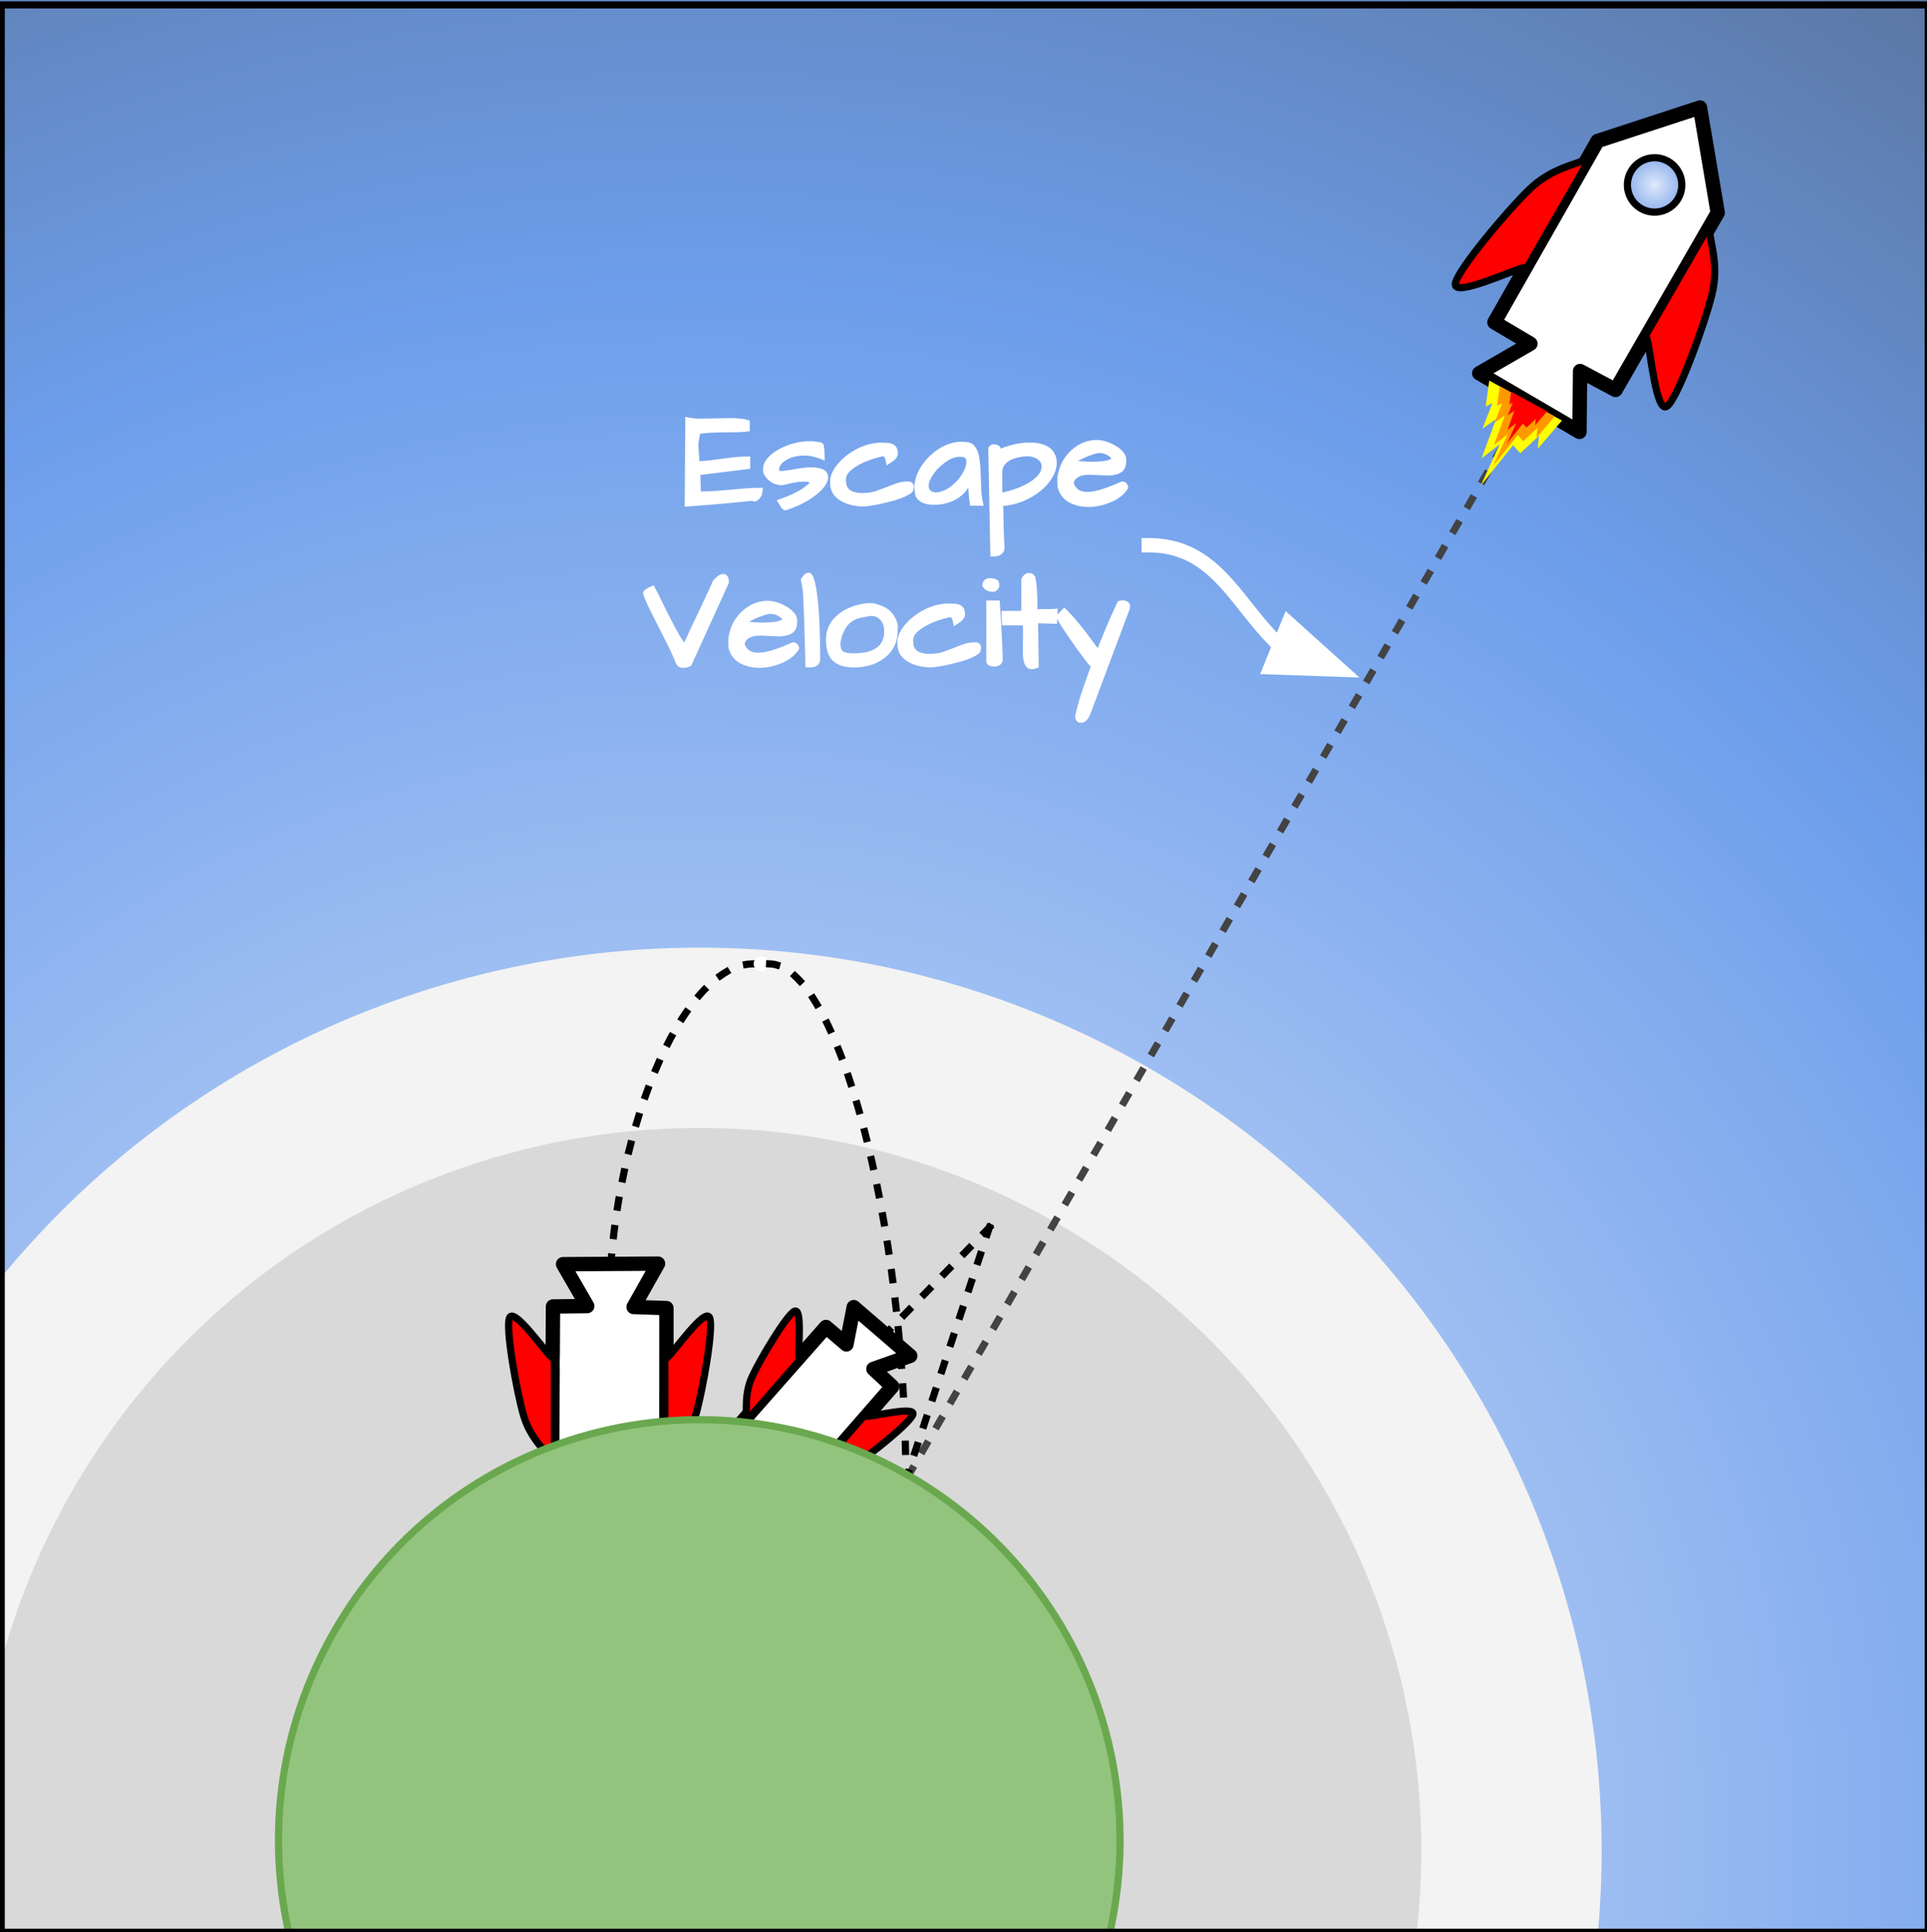 <svg version="1.1" viewBox="0.0 0.0 268.438 269.126" fill="none" stroke="none" stroke-linecap="square" stroke-miterlimit="10" xmlns:xlink="http://www.w3.org/1999/xlink" xmlns="http://www.w3.org/2000/svg"><rect x="0.0" y="0.0" width="268.438" height="269.126" fill="#333333" stroke="none"/><clipPath id="p.0"><path d="m0 0l268.438 0l0 269.126l-268.438 0l0 -269.126z" clip-rule="nonzero"/></clipPath><g clip-path="url(#p.0)"><path fill="#000000" fill-opacity="0.0" d="m0 0l268.438 0l0 269.126l-268.438 0z" fill-rule="evenodd"/><defs><radialGradient id="p.1" gradientUnits="userSpaceOnUse" gradientTransform="matrix(19.356 11.176 -11.176 19.356 0.0 0.0)" spreadMethod="pad" cx="9.509" cy="7.754" fx="9.509" fy="7.754" r="19.356"><stop offset="0.0" stop-color="#dfe9fb"/><stop offset="0.5" stop-color="#6d9eeb"/><stop offset="1.0" stop-color="#434343"/></radialGradient></defs><path fill="url(#p.1)" d="m-163.452 105.738l0 0c85.756 -148.525 272.069 -201.497 416.142 -118.315l0 0c69.186 39.945 119.179 106.588 138.981 185.268c19.802 78.68 7.791 162.951 -33.39 234.275l0 0c-85.756 148.525 -272.069 201.497 -416.142 118.315l0 0c-144.072 -83.182 -191.347 -271.018 -105.591 -419.543z" fill-rule="evenodd"/><path fill="#f3f3f3" d="m-11.56 194.887l0 0c34.729 -60.151 111.644 -80.76 171.795 -46.031l0 0c28.886 16.677 49.963 44.146 58.596 76.364c8.633 32.218 4.113 66.545 -12.564 95.431l0 0c-34.729 60.151 -111.644 80.76 -171.795 46.031l0 0c-60.151 -34.729 -80.76 -111.644 -46.031 -171.795z" fill-rule="evenodd"/><path fill="#d9d9d9" d="m10.184 207.423l0 0c27.797 -48.14 89.356 -64.624 137.496 -36.819l0 0c23.118 13.353 39.986 35.342 46.894 61.13c6.908 25.788 3.289 53.264 -10.059 76.381l0 0c-27.797 48.14 -89.356 64.624 -137.496 36.819l0 0c-48.14 -27.806 -64.632 -89.372 -36.835 -137.512z" fill-rule="evenodd"/><path fill="#000000" fill-opacity="0.0" d="m104.985 134.24c-10.079 0 -20.157 24.362 -20.157 48.724" fill-rule="evenodd"/><path stroke="#000000" stroke-width="1.0" stroke-linejoin="round" stroke-linecap="butt" stroke-dasharray="1.0,3.0" d="m104.985 134.24c-10.079 0 -20.157 24.362 -20.157 48.724" fill-rule="evenodd"/><path fill="#ffffff" d="m77.034 181.958l-0.144 23.764l8.201 9.132l7.74 -9.369l0.004 -23.3l-4.575 -0.152l3.406 -6.04l-13.231 0.078l3.369 5.832z" fill-rule="evenodd"/><path stroke="#000000" stroke-width="2.0" stroke-linejoin="round" stroke-linecap="butt" d="m77.034 181.958l-0.144 23.764l8.201 9.132l7.74 -9.369l0.004 -23.3l-4.575 -0.152l3.406 -6.04l-13.231 0.078l3.369 5.832z" fill-rule="evenodd"/><defs><radialGradient id="p.2" gradientUnits="userSpaceOnUse" gradientTransform="matrix(2.093 -7.148488668846959E-4 -7.148488668846959E-4 -2.093 0.0 0.0)" spreadMethod="pad" cx="40.579" cy="-97.764" fx="40.579" fy="-97.764" r="2.093"><stop offset="0.0" stop-color="#dfe9fb"/><stop offset="1.0" stop-color="#6e9be7"/></radialGradient></defs><path fill="url(#p.2)" d="m81.92 204.634l0 0c2.89917E-4 1.711 1.388 3.098 3.1 3.098l0 0c0.822 -2.746582E-4 1.61 -0.327 2.191 -0.908c0.581 -0.581 0.907 -1.37 0.907 -2.191l0 0c-2.89917E-4 -1.711 -1.388 -3.098 -3.1 -3.098l0 0c-1.712 5.79834E-4 -3.099 1.388 -3.099 3.1z" fill-rule="evenodd"/><path stroke="#000000" stroke-width="1.0" stroke-linejoin="round" stroke-linecap="butt" d="m81.92 204.634l0 0c2.89917E-4 1.711 1.388 3.098 3.1 3.098l0 0c0.822 -2.746582E-4 1.61 -0.327 2.191 -0.908c0.581 -0.581 0.907 -1.37 0.907 -2.191l0 0c-2.89917E-4 -1.711 -1.388 -3.098 -3.1 -3.098l0 0c-1.712 5.79834E-4 -3.099 1.388 -3.099 3.1z" fill-rule="evenodd"/><path fill="#ff0000" d="m76.728 203.167c-0.632 -1.006 -2.84 -2.759 -3.795 -6.036c-0.955 -3.277 -2.57 -12.256 -1.938 -13.623c0.632 -1.368 4.775 4.515 5.73 5.418" fill-rule="evenodd"/><path stroke="#000000" stroke-width="1.0" stroke-linejoin="round" stroke-linecap="butt" d="m76.728 203.167c-0.632 -1.006 -2.84 -2.759 -3.795 -6.036c-0.955 -3.277 -2.57 -12.256 -1.938 -13.623c0.632 -1.368 4.775 4.515 5.73 5.418" fill-rule="evenodd"/><path fill="#ff0000" d="m93.113 203.162c0.632 -1.006 2.839 -2.761 3.793 -6.039c0.954 -3.277 2.566 -12.257 1.933 -13.625c-0.633 -1.367 -4.774 4.518 -5.728 5.421" fill-rule="evenodd"/><path stroke="#000000" stroke-width="1.0" stroke-linejoin="round" stroke-linecap="butt" d="m93.113 203.162c0.632 -1.006 2.839 -2.761 3.793 -6.039c0.954 -3.277 2.566 -12.257 1.933 -13.625c-0.633 -1.367 -4.774 4.518 -5.728 5.421" fill-rule="evenodd"/><path fill="#000000" fill-opacity="0.0" d="m189.362 94.367l0 0c2.67 -4.636 8.593 -6.222 13.228 -3.543l0 0c2.226 1.286 3.852 3.404 4.519 5.888c0.667 2.484 0.322 5.13 -0.96 7.356l0 0c-2.67 4.636 -8.593 6.222 -13.228 3.543l0 0c-4.636 -2.679 -6.229 -8.608 -3.559 -13.244z" fill-rule="evenodd"/><path fill="#000000" fill-opacity="0.0" d="m219.067 45.257l-92.882 160.882" fill-rule="evenodd"/><path stroke="#434343" stroke-width="1.0" stroke-linejoin="round" stroke-linecap="butt" stroke-dasharray="1.0,3.0" d="m219.067 45.257l-92.882 160.882" fill-rule="evenodd"/><path fill="#000000" fill-opacity="0.0" d="m160.019 75.939c7.012 0 10.355 4.606 14.024 9.213c3.669 4.606 7.665 9.213 15.33 9.213" fill-rule="evenodd"/><path stroke="#ffffff" stroke-width="2.0" stroke-linejoin="round" stroke-linecap="butt" d="m160.019 75.939c7.012 0 10.355 4.606 14.024 9.213c0.917 1.152 1.855 2.303 2.865 3.383c0.253 0.27 0.51 0.535 0.772 0.795c0.131 0.13 0.264 0.258 0.398 0.385l0.168 0.155" fill-rule="evenodd"/><path fill="#ffffff" stroke="#ffffff" stroke-width="2.0" stroke-linecap="butt" d="m177.009 92.933l9.653 0.336l-7.178 -6.462z" fill-rule="evenodd"/><path fill="#000000" fill-opacity="0.0" d="m307.112 129.128c-0.008 0.016 0.004 0.031 0.016 0.047c0.012 0.016 0.024 0.031 0.016 0.047" fill-rule="evenodd"/><path stroke="#000000" stroke-width="1.0" stroke-linejoin="round" stroke-linecap="butt" d="m307.112 129.128c-0.008 0.016 0.004 0.031 0.016 0.047c0.012 0.016 0.024 0.031 0.016 0.047" fill-rule="evenodd"/><path fill="#ffffff" d="m77.997 189.805l0 0c0 -3.775 3.06 -6.835 6.835 -6.835l0 0c1.813 0 3.551 0.72 4.833 2.002c1.282 1.282 2.002 3.02 2.002 4.833l0 0c0 3.775 -3.06 6.835 -6.835 6.835l0 0c-3.775 0 -6.835 -3.06 -6.835 -6.835z" fill-rule="evenodd"/><path fill="#ffffff" d="m208.175 44.894l14.371 -25.258l14.267 -4.661l2.472 14.653l-14.236 24.681l-4.938 -2.634l-0.085 8.479l-13.966 -8.168l7.132 -4.118z" fill-rule="evenodd"/><path stroke="#000000" stroke-width="2.0" stroke-linejoin="round" stroke-linecap="butt" d="m208.175 44.894l14.371 -25.258l14.267 -4.661l2.472 14.653l-14.236 24.681l-4.938 -2.634l-0.085 8.479l-13.966 -8.168l7.132 -4.118z" fill-rule="evenodd"/><defs><radialGradient id="p.3" gradientUnits="userSpaceOnUse" gradientTransform="matrix(2.154 1.244 -1.244 2.154 0.0 0.0)" spreadMethod="pad" cx="85.419" cy="-37.365" fx="85.419" fy="-37.365" r="2.154"><stop offset="0.0" stop-color="#dfe9fb"/><stop offset="1.0" stop-color="#6e9be7"/></radialGradient></defs><path fill="url(#p.3)" d="m227.209 23.861l0 0c1.046 -1.812 3.364 -2.433 5.176 -1.387l0 0c0.87 0.503 1.505 1.33 1.766 2.301c0.26 0.971 0.124 2.005 -0.378 2.875l0 0c-1.046 1.812 -3.364 2.433 -5.176 1.387l0 0c-1.812 -1.046 -2.434 -3.364 -1.387 -5.177z" fill-rule="evenodd"/><path stroke="#000000" stroke-width="1.0" stroke-linejoin="round" stroke-linecap="butt" d="m227.209 23.861l0 0c1.046 -1.812 3.364 -2.433 5.176 -1.387l0 0c0.87 0.503 1.505 1.33 1.766 2.301c0.26 0.971 0.124 2.005 -0.378 2.875l0 0c-1.046 1.812 -3.364 2.433 -5.176 1.387l0 0c-1.812 -1.046 -2.434 -3.364 -1.387 -5.177z" fill-rule="evenodd"/><path fill="#ff0000" d="m220.814 22.242c-1.285 0.679 -4.694 1.188 -7.708 4.074c-3.014 2.887 -10.212 11.411 -10.378 13.246c-0.166 1.835 7.817 -1.864 9.38 -2.237" fill-rule="evenodd"/><path stroke="#000000" stroke-width="1.0" stroke-linejoin="round" stroke-linecap="butt" d="m220.814 22.242c-1.285 0.679 -4.694 1.188 -7.708 4.074c-3.014 2.887 -10.212 11.411 -10.378 13.246c-0.166 1.835 7.817 -1.864 9.38 -2.237" fill-rule="evenodd"/><path fill="#ff0000" d="m238.164 32.26c0.054 1.452 1.319 4.659 0.327 8.714c-0.992 4.054 -4.774 14.551 -6.279 15.612c-1.506 1.062 -2.295 -7.702 -2.754 -9.243" fill-rule="evenodd"/><path stroke="#000000" stroke-width="1.0" stroke-linejoin="round" stroke-linecap="butt" d="m238.164 32.26c0.054 1.452 1.319 4.659 0.327 8.714c-0.992 4.054 -4.774 14.551 -6.279 15.612c-1.506 1.062 -2.295 -7.702 -2.754 -9.243" fill-rule="evenodd"/><path fill="#ffffff" d="m216.469 35.541l0 0c1.966 -3.401 6.316 -4.564 9.717 -2.598l0 0c1.633 0.944 2.824 2.498 3.312 4.32c0.487 1.822 0.231 3.763 -0.713 5.396l0 0c-1.966 3.401 -6.316 4.564 -9.717 2.598l0 0c-3.401 -1.966 -4.564 -6.316 -2.598 -9.717z" fill-rule="evenodd"/><path fill="#000000" fill-opacity="0.0" d="m81.027 43.624l78.992 0l0 64.63l-78.992 0z" fill-rule="evenodd"/><path fill="#ffffff" d="m101.65 58.231q1.875 0 2.797 0.359l0 1.469q-0.844 0.125 -1.719 0.141q-0.859 0 -1.828 0.016q-2.656 0.047 -3.375 0.203q-0.25 1.188 -0.234 1.688q0.031 0.5 0.047 0.781q0.078 0.719 0.078 1.328q0.828 0 2.406 -0.219q1.594 -0.219 2.484 -0.312q0.891 -0.109 2.203 -0.109l0 1.719l-6.953 0.859l0.078 2.297q1.422 0 3.297 -0.172q1.891 -0.172 2.859 -0.25q0.984 -0.094 2.469 -0.094q0 0.844 -0.281 1.281q-0.656 0.891 -1.188 0.531q-3.078 0.328 -5.609 0.531q-2.516 0.188 -3.797 0.297l0.078 -12.531q0.906 0.266 2.125 0.266l4.062 -0.078zm11.322 6.859q2.391 0 2.391 1.391q0 0.938 -1.25 2.078q-1.719 1.562 -4.641 2.516q-0.406 0 -0.609 -0.344q-0.203 -0.344 -0.297 -0.469q-0.078 -0.141 -0.375 -0.594q2.5 -0.828 3.797 -1.766q0.766 -0.547 0.766 -0.688q0 -0.141 -0.875 -0.141q-0.859 0 -2.938 0.516q-1.156 -0.031 -1.938 -0.781q-0.719 -0.672 -0.719 -1.375q0 -0.719 0.375 -1.266q0.375 -0.562 0.953 -1.016q0.594 -0.453 1.359 -0.812q1.875 -0.891 3.859 -0.891q0.594 0 1.125 0.109q0.719 0 0.812 0.562q0.109 0.547 0.109 2.047q-1.531 -0.719 -2.797 -0.719q-1.562 0 -2.578 0.641q-0.953 0.547 -0.984 1.391q0 0.125 0.359 0.125l1.281 -0.156q1.75 -0.359 2.812 -0.359zm10.365 2.812q0.734 -0.297 1.484 -0.562q0.75 -0.281 1.609 -0.281q0.875 0 0.875 0.781q0 0.141 -0.078 0.438q-0.062 0.281 -0.594 0.594q-0.531 0.312 -1.203 0.562q-0.672 0.234 -1.453 0.438q-0.781 0.203 -1.5 0.359q-1.562 0.312 -2.234 0.312q-0.672 0 -1.453 -0.156q-0.781 -0.156 -1.469 -0.516q-1.672 -0.859 -1.672 -2.578q0 -0.109 0 -0.469q0 -0.375 0.297 -1.047q0.312 -0.672 0.891 -1.312q0.578 -0.656 1.328 -1.203q1.594 -1.141 3.344 -1.484q0.641 -0.125 1.047 -0.125q0.406 0 0.672 0.016q0.266 0 0.578 0.031q0.328 0.031 0.594 0.172q0.672 0.344 0.672 1.266q0 0.641 -0.781 1.172q-0.156 0.109 -0.781 0.516q-0.172 -0.922 -0.266 -1.094q-0.078 -0.172 -0.297 -0.172q-2.047 0.453 -3.547 1.328q-1.562 0.922 -1.562 1.859q0 0.109 0.016 0.25q0 0.969 0.703 1.344q0.578 0.328 1.562 0.328q1.0 0 1.75 -0.234q0.75 -0.25 1.469 -0.531zm11.634 -0.141q-1.031 1.859 -3.453 2.406q-0.578 0.125 -1.031 0.125q-0.438 0 -0.75 0q-0.297 -0.016 -0.703 -0.094q-0.391 -0.094 -0.719 -0.281q-0.859 -0.5 -0.859 -1.359q-0.078 -0.328 -0.078 -0.781q0 -0.469 0.188 -1.188q0.203 -0.734 0.703 -1.547q0.516 -0.828 1.234 -1.516q1.531 -1.469 3.312 -1.875q0.516 -0.125 0.969 -0.125q0.453 0 0.781 0.047q1.312 0 1.75 1.719q0.25 0.969 0.297 2.609q0.047 1.641 0.094 2.516q0.047 0.859 0.312 2.016l-1.875 0q-0.109 -0.812 -0.156 -1.203q-0.031 -0.391 -0.062 -0.703q-0.094 -0.75 0.047 -0.766zm-0.344 -3.438q0 -0.688 -0.672 -0.688q-0.141 -0.016 -0.25 -0.016q-1.188 0 -2.547 1.188q-0.672 0.547 -1.125 1.234q-0.672 0.953 -0.672 1.641q0 0.766 0.906 0.906q1.453 -0.031 2.828 -1.391q0.609 -0.594 1.0 -1.297q0.531 -0.906 0.531 -1.578zm4.742 -1.844q2.203 -0.844 4.062 -0.844q2.5 0 3.375 1.375q0.406 0.656 0.406 1.422q0 1.016 -0.609 2.062q-0.609 1.031 -1.625 1.859q-2.281 1.859 -5.344 2.141q0.141 0 0.141 0.438q0.016 0.453 0.016 1.0q0.016 0.547 0.016 1.156q0.016 0.625 0.031 1.188q0.062 1.375 0.078 1.578q0.031 0.219 0.031 0.359q0 0.641 -0.422 0.953q-0.406 0.328 -1.0 0.328q-0.094 0 -0.562 0l-0.297 -15.141q0.359 -0.5 0.797 -0.469q0.438 0.016 0.703 0.219q0.266 0.203 0.203 0.375zm4.938 1.344q-0.531 -0.266 -1.156 -0.266q-0.609 0 -1.234 0.141q-1.391 0.25 -2.031 1.125q-0.266 0.375 -0.266 0.953q0 0.078 0 0.141l0 2.688q3.188 -0.719 4.703 -2.125q0.781 -0.75 0.781 -1.5q0 -0.734 -0.797 -1.156zm7.197 4.688q1.531 0 4.75 -1.453q0.453 0 0.672 0.266q0.234 0.25 0.234 0.656q-0.844 1.469 -3.031 2.203q-2.172 0.719 -4.062 0.234q-2.234 -0.578 -2.734 -2.562q-0.047 -0.391 -0.047 -1.016q0 -0.641 0.328 -1.656q0.328 -1.016 1.094 -1.922q0.781 -0.922 1.828 -1.453q1.062 -0.531 2.266 -0.531q1.156 0 2.562 0.781q0.672 0.375 1.094 0.891q0.438 0.516 0.438 1.109q0 0.156 -0.016 0.297q-0.047 1.375 -1.344 1.719q-0.5 0.156 -1.188 0.156l-2.609 -0.109q-1.172 0 -1.766 0.484q-0.297 0.234 -0.406 0.625q0.344 1.281 1.938 1.281zm2.984 -4.984q-0.312 -0.219 -0.688 -0.328q-0.375 -0.109 -0.625 -0.109q-0.234 0 -0.859 0.188q-0.609 0.188 -1.094 0.406q-1.031 0.469 -1.031 0.531q1.094 0.094 1.812 0.094q1.938 0 2.578 -0.312q0.219 -0.094 0.219 -0.109q0 -0.141 -0.312 -0.359z" fill-rule="nonzero"/><path fill="#ffffff" d="m94.171 92.428q-0.484 -1.312 -1.812 -3.891q-1.312 -2.594 -1.75 -3.453q-1.016 -2.062 -1.016 -2.5q0 -0.484 1.469 -1.062q0.797 1.469 1.344 2.656q0.562 1.172 1.109 2.203q1.281 2.5 1.812 3.125q-0.047 0.031 0.938 -2.078l1.5 -3.156q1.203 -2.547 1.562 -3.391q0.797 -0.938 1.406 -0.938q0.812 0 0.812 1.219l-5.25 11.531q-0.5 0.328 -1.156 0.328q-0.641 0 -0.969 -0.594zm11.493 -1.516q1.531 0 4.75 -1.453q0.453 0 0.672 0.266q0.234 0.25 0.234 0.656q-0.844 1.469 -3.031 2.203q-2.172 0.719 -4.062 0.234q-2.234 -0.578 -2.734 -2.562q-0.047 -0.391 -0.047 -1.016q0 -0.641 0.328 -1.656q0.328 -1.016 1.094 -1.922q0.781 -0.922 1.828 -1.453q1.062 -0.531 2.266 -0.531q1.156 0 2.562 0.781q0.672 0.375 1.094 0.891q0.438 0.516 0.438 1.109q0 0.156 -0.016 0.297q-0.047 1.375 -1.344 1.719q-0.5 0.156 -1.188 0.156l-2.609 -0.109q-1.172 0 -1.766 0.484q-0.297 0.234 -0.406 0.625q0.344 1.281 1.938 1.281zm2.984 -4.984q-0.312 -0.219 -0.688 -0.328q-0.375 -0.109 -0.625 -0.109q-0.234 0 -0.859 0.188q-0.609 0.188 -1.094 0.406q-1.031 0.469 -1.031 0.531q1.094 0.094 1.812 0.094q1.938 0 2.578 -0.312q0.219 -0.094 0.219 -0.109q0 -0.141 -0.312 -0.359zm3.343 -0.406q-0.031 -0.984 -0.078 -1.75q-0.031 -0.781 -0.047 -1.141q0 -0.359 -0.312 -1.969q0.266 -0.344 0.469 -0.609q0.219 -0.281 0.703 -0.281q0.969 0 1.359 5.734q0.172 3.109 0.172 6.25q0 1.203 -1.547 1.203l-0.516 -0.047q0 -1.297 -0.062 -2.766q-0.047 -1.469 -0.078 -2.547q-0.016 -1.094 -0.062 -2.078zm3.074 3.578q0 -2.328 2.016 -3.766q1.547 -1.094 3.75 -1.328q0.125 0 0.547 0q0.438 0 1.172 0.266q1.656 0.562 2.266 2.016q0.25 0.578 0.25 0.984q0 0.391 -0.016 0.547q0 2.438 -1.891 3.859q-1.703 1.281 -4.219 1.281q-1.875 0 -2.875 -0.891q-1.0 -0.906 -1.0 -2.969zm2.0 0.469q0 0.906 0.438 1.188q0.359 0.234 1.359 0.234q1.0 0 1.766 -0.156q0.766 -0.156 1.344 -0.516q1.203 -0.766 1.203 -2.391q0 -0.953 -0.5 -1.547q-0.531 -0.609 -1.359 -0.609q-0.688 0.125 -1.375 0.266q-0.672 0.125 -1.234 0.5q-1.25 0.812 -1.641 3.031zm15.635 0.734q0.734 -0.297 1.484 -0.562q0.75 -0.281 1.609 -0.281q0.875 0 0.875 0.781q0 0.141 -0.078 0.438q-0.062 0.281 -0.594 0.594q-0.531 0.312 -1.203 0.562q-0.672 0.234 -1.453 0.438q-0.781 0.203 -1.5 0.359q-1.562 0.312 -2.234 0.312q-0.672 0 -1.453 -0.156q-0.781 -0.156 -1.469 -0.516q-1.672 -0.859 -1.672 -2.578q0 -0.109 0 -0.469q0 -0.375 0.297 -1.047q0.312 -0.672 0.891 -1.312q0.578 -0.656 1.328 -1.203q1.594 -1.141 3.344 -1.484q0.641 -0.125 1.047 -0.125q0.406 0 0.672 0.016q0.266 0 0.578 0.031q0.328 0.031 0.594 0.172q0.672 0.344 0.672 1.266q0 0.641 -0.781 1.172q-0.156 0.109 -0.781 0.516q-0.172 -0.922 -0.266 -1.094q-0.078 -0.172 -0.297 -0.172q-2.047 0.453 -3.547 1.328q-1.562 0.922 -1.562 1.859q0 0.109 0.016 0.25q0 0.969 0.703 1.344q0.578 0.328 1.562 0.328q1.0 0 1.75 -0.234q0.75 -0.25 1.469 -0.531zm6.556 -6.672q0.281 3.766 0.438 8.297q-0.172 0.906 -1.25 0.906q-0.266 0 -0.609 -0.125q-0.328 -0.125 -0.438 -0.5l0 -8.578l1.859 0zm-2.406 -2.016q0 -1.094 1.125 -1.094q0.609 0 1.109 0.359q0.125 0.359 0.125 0.656q0 0.297 -0.234 0.578q-0.266 0.312 -0.688 0.312q-0.406 0 -0.797 -0.172q-0.391 -0.172 -0.641 -0.641zm5.636 9.203l0.031 -2.922q0 -0.641 -0.047 -0.797l-2.891 0l-0.062 -2.016l2.75 0l0 -4.391q0.094 -0.297 0.328 -0.531q0.359 -0.359 0.641 -0.359q0.281 0 0.484 0.062q0.219 0.062 0.484 0.453q0.312 1.312 0.312 3.781q0 0.578 0.016 0.766q0.219 -0.031 0.828 -0.031q0 0 0.953 0q0.328 0 1.031 -0.078l-0.094 2.125l-2.641 -0.078l0.094 6.141q-0.625 0.266 -0.938 0.266q-1.281 0 -1.281 -2.391zm9.355 8.766q-0.5 1.078 -1.266 1.078q-0.484 0 -0.688 -0.406q-0.203 -0.391 -0.047 -0.844q0.391 -1.688 1.141 -3.875q0.766 -2.172 0.953 -2.688q-0.484 -0.5 -1.891 -2.438q-2.859 -4.016 -2.859 -4.531q0 -0.172 0.125 -0.297l0.938 -0.969q1.734 1.625 4.062 4.844q0.609 0.797 0.609 0.828q0.062 -0.188 0.281 -0.734q0.219 -0.547 0.359 -0.875q0.141 -0.344 0.375 -0.922q0.625 -1.516 1.781 -4.0q0.359 -0.141 0.625 -0.141q0.625 0 0.953 0.375q0.141 0.219 0.141 0.422q0 0.188 -0.047 0.375l-5.547 14.797z" fill-rule="nonzero"/><path fill="#ffff00" d="m217.585 58.57l-10.126 -5.564l-0.499 3.627l0.937 -0.501l-1.375 3.562l1.874 -1.312l-2.0 5.438l2.501 -1.937l-2.625 5.751l4.499 -5.627l1.0 1.126l2.625 -2.438l-0.186 1.814z" fill-rule="evenodd"/><path fill="#ff9900" d="m216.579 57.997l-7.653 -4.206l-0.377 2.742l0.708 -0.379l-1.039 2.692l1.416 -0.992l-1.512 4.11l1.89 -1.464l-1.984 4.346l3.4 -4.253l0.756 0.851l1.984 -1.843l-0.141 1.371z" fill-rule="evenodd"/><path fill="#ff0000" d="m215.518 57.294l-5.009 -2.752l-0.247 1.794l0.464 -0.248l-0.68 1.762l0.927 -0.649l-0.989 2.69l1.237 -0.958l-1.298 2.844l2.225 -2.783l0.495 0.557l1.298 -1.206l-0.092 0.897z" fill-rule="evenodd"/><path fill="#ffffff" d="m110.49 193.571l0 0c0 -2.87 2.327 -5.197 5.197 -5.197l0 0c1.378 0 2.7 0.548 3.675 1.522c0.975 0.975 1.522 2.296 1.522 3.675l0 0c0 2.87 -2.327 5.197 -5.197 5.197l0 0c-2.87 0 -5.197 -2.327 -5.197 -5.197z" fill-rule="evenodd"/><path fill="#ffffff" d="m104.985 134.24l0 0c0 -0.583 0.472 -1.055 1.055 -1.055l0 0c0.28 0 0.548 0.111 0.746 0.309c0.198 0.198 0.309 0.466 0.309 0.746l0 0c0 0.583 -0.472 1.055 -1.055 1.055l0 0c-0.583 0 -1.055 -0.472 -1.055 -1.055z" fill-rule="evenodd"/><path fill="#000000" fill-opacity="0.0" d="m126.185 206.148c0 -35.953 -9.543 -71.906 -19.087 -71.906" fill-rule="evenodd"/><path stroke="#000000" stroke-width="1.0" stroke-linejoin="round" stroke-linecap="butt" stroke-dasharray="1.0,3.0" d="m126.185 206.148c0 -35.953 -9.543 -71.906 -19.087 -71.906" fill-rule="evenodd"/><path fill="#000000" fill-opacity="0.0" d="m136.77 169.902l0 0c0 -0.583 0.472 -1.055 1.055 -1.055l0 0c0.28 0 0.548 0.111 0.746 0.309c0.198 0.198 0.309 0.466 0.309 0.746l0 0c0 0.583 -0.472 1.055 -1.055 1.055l0 0c-0.583 0 -1.055 -0.472 -1.055 -1.055z" fill-rule="evenodd"/><path fill="#000000" fill-opacity="0.0" d="m137.825 170.957l-18.457 18.929" fill-rule="evenodd"/><path stroke="#000000" stroke-width="1.0" stroke-linejoin="round" stroke-linecap="butt" stroke-dasharray="1.0,3.0" d="m137.825 170.957l-18.457 18.929" fill-rule="evenodd"/><path fill="#000000" fill-opacity="0.0" d="m137.825 170.957l-11.654 35.181" fill-rule="evenodd"/><path stroke="#000000" stroke-width="1.0" stroke-linejoin="round" stroke-linecap="butt" stroke-dasharray="1.0,3.0" d="m137.825 170.957l-11.654 35.181" fill-rule="evenodd"/><path fill="#ffffff" d="m115.059 184.815l-12.355 13.997l0.141 9.642l9.42 -1.551l12.032 -13.794l-2.63 -2.452l5.135 -1.818l-7.875 -6.785l-1.016 5.193z" fill-rule="evenodd"/><path stroke="#000000" stroke-width="2.0" stroke-linejoin="round" stroke-linecap="butt" d="m115.059 184.815l-12.355 13.997l0.141 9.642l9.42 -1.551l12.032 -13.794l-2.63 -2.452l5.135 -1.818l-7.875 -6.785l-1.016 5.193z" fill-rule="evenodd"/><defs><radialGradient id="p.4" gradientUnits="userSpaceOnUse" gradientTransform="matrix(1.611 1.404 1.404 -1.611 0.0 0.0)" spreadMethod="pad" cx="100.342" cy="-38.164" fx="100.342" fy="-38.164" r="1.611"><stop offset="0.0" stop-color="#dfe9fb"/><stop offset="1.0" stop-color="#6e9be7"/></radialGradient></defs><path fill="url(#p.4)" d="m106.244 200.764l0 0c-0.883 1.013 -0.778 2.551 0.236 3.435l0 0c0.487 0.424 1.122 0.638 1.766 0.594c0.644 -0.044 1.244 -0.342 1.669 -0.829l0 0c0.883 -1.013 0.778 -2.551 -0.236 -3.435l0 0c-1.014 -0.883 -2.552 -0.778 -3.435 0.235z" fill-rule="evenodd"/><path stroke="#000000" stroke-width="1.0" stroke-linejoin="round" stroke-linecap="butt" d="m106.244 200.764l0 0c-0.883 1.013 -0.778 2.551 0.236 3.435l0 0c0.487 0.424 1.122 0.638 1.766 0.594c0.644 -0.044 1.244 -0.342 1.669 -0.829l0 0c0.883 -1.013 0.778 -2.551 -0.236 -3.435l0 0c-1.014 -0.883 -2.552 -0.778 -3.435 0.235z" fill-rule="evenodd"/><path fill="#ff0000" d="m103.927 197.215c0.145 -0.922 -0.257 -3.1 0.87 -5.534c1.126 -2.433 4.806 -8.584 5.887 -9.067c1.08 -0.483 0.496 5.139 0.596 6.167" fill-rule="evenodd"/><path stroke="#000000" stroke-width="1.0" stroke-linejoin="round" stroke-linecap="butt" d="m103.927 197.215c0.145 -0.922 -0.257 -3.1 0.87 -5.534c1.126 -2.433 4.806 -8.584 5.887 -9.067c1.08 -0.483 0.496 5.139 0.596 6.167" fill-rule="evenodd"/><path fill="#ff0000" d="m113.632 205.672c0.894 -0.27 3.107 -0.169 5.364 -1.617c2.257 -1.448 7.848 -5.933 8.179 -7.069c0.331 -1.136 -5.159 0.21 -6.191 0.252" fill-rule="evenodd"/><path stroke="#000000" stroke-width="1.0" stroke-linejoin="round" stroke-linecap="butt" d="m113.632 205.672c0.894 -0.27 3.107 -0.169 5.364 -1.617c2.257 -1.448 7.848 -5.933 8.179 -7.069c0.331 -1.136 -5.159 0.21 -6.191 0.252" fill-rule="evenodd"/><path fill="#93c47d" d="m46.66 227.044l0 0c16.186 -28.032 52.031 -37.635 80.063 -21.449l0 0c13.461 7.773 23.284 20.575 27.306 35.589c4.022 15.015 1.916 31.012 -5.857 44.474l0 0c-16.186 28.032 -52.031 37.635 -80.063 21.449l0 0c-28.032 -16.186 -37.635 -52.031 -21.449 -80.063z" fill-rule="evenodd"/><path stroke="#6aa84f" stroke-width="1.0" stroke-linejoin="round" stroke-linecap="butt" d="m46.66 227.044l0 0c16.186 -28.032 52.031 -37.635 80.063 -21.449l0 0c13.461 7.773 23.284 20.575 27.306 35.589c4.022 15.015 1.916 31.012 -5.857 44.474l0 0c-16.186 28.032 -52.031 37.635 -80.063 21.449l0 0c-28.032 -16.186 -37.635 -52.031 -21.449 -80.063z" fill-rule="evenodd"/><path fill="#000000" fill-opacity="0.0" d="m116.469 208.746l0 0c1.966 -3.401 6.316 -4.564 9.717 -2.598l0 0c1.633 0.944 2.824 2.498 3.312 4.32c0.487 1.822 0.231 3.763 -0.713 5.396l0 0c-1.966 3.401 -6.316 4.564 -9.717 2.598l0 0c-3.401 -1.966 -4.564 -6.316 -2.598 -9.717z" fill-rule="evenodd"/><path fill="#000000" fill-opacity="0.0" d="m0.17 0.684l268.441 0l0 268.441l-268.441 0z" fill-rule="evenodd"/><path stroke="#000000" stroke-width="1.0" stroke-linejoin="round" stroke-linecap="butt" d="m0.17 0.684l268.441 0l0 268.441l-268.441 0z" fill-rule="evenodd"/></g></svg>